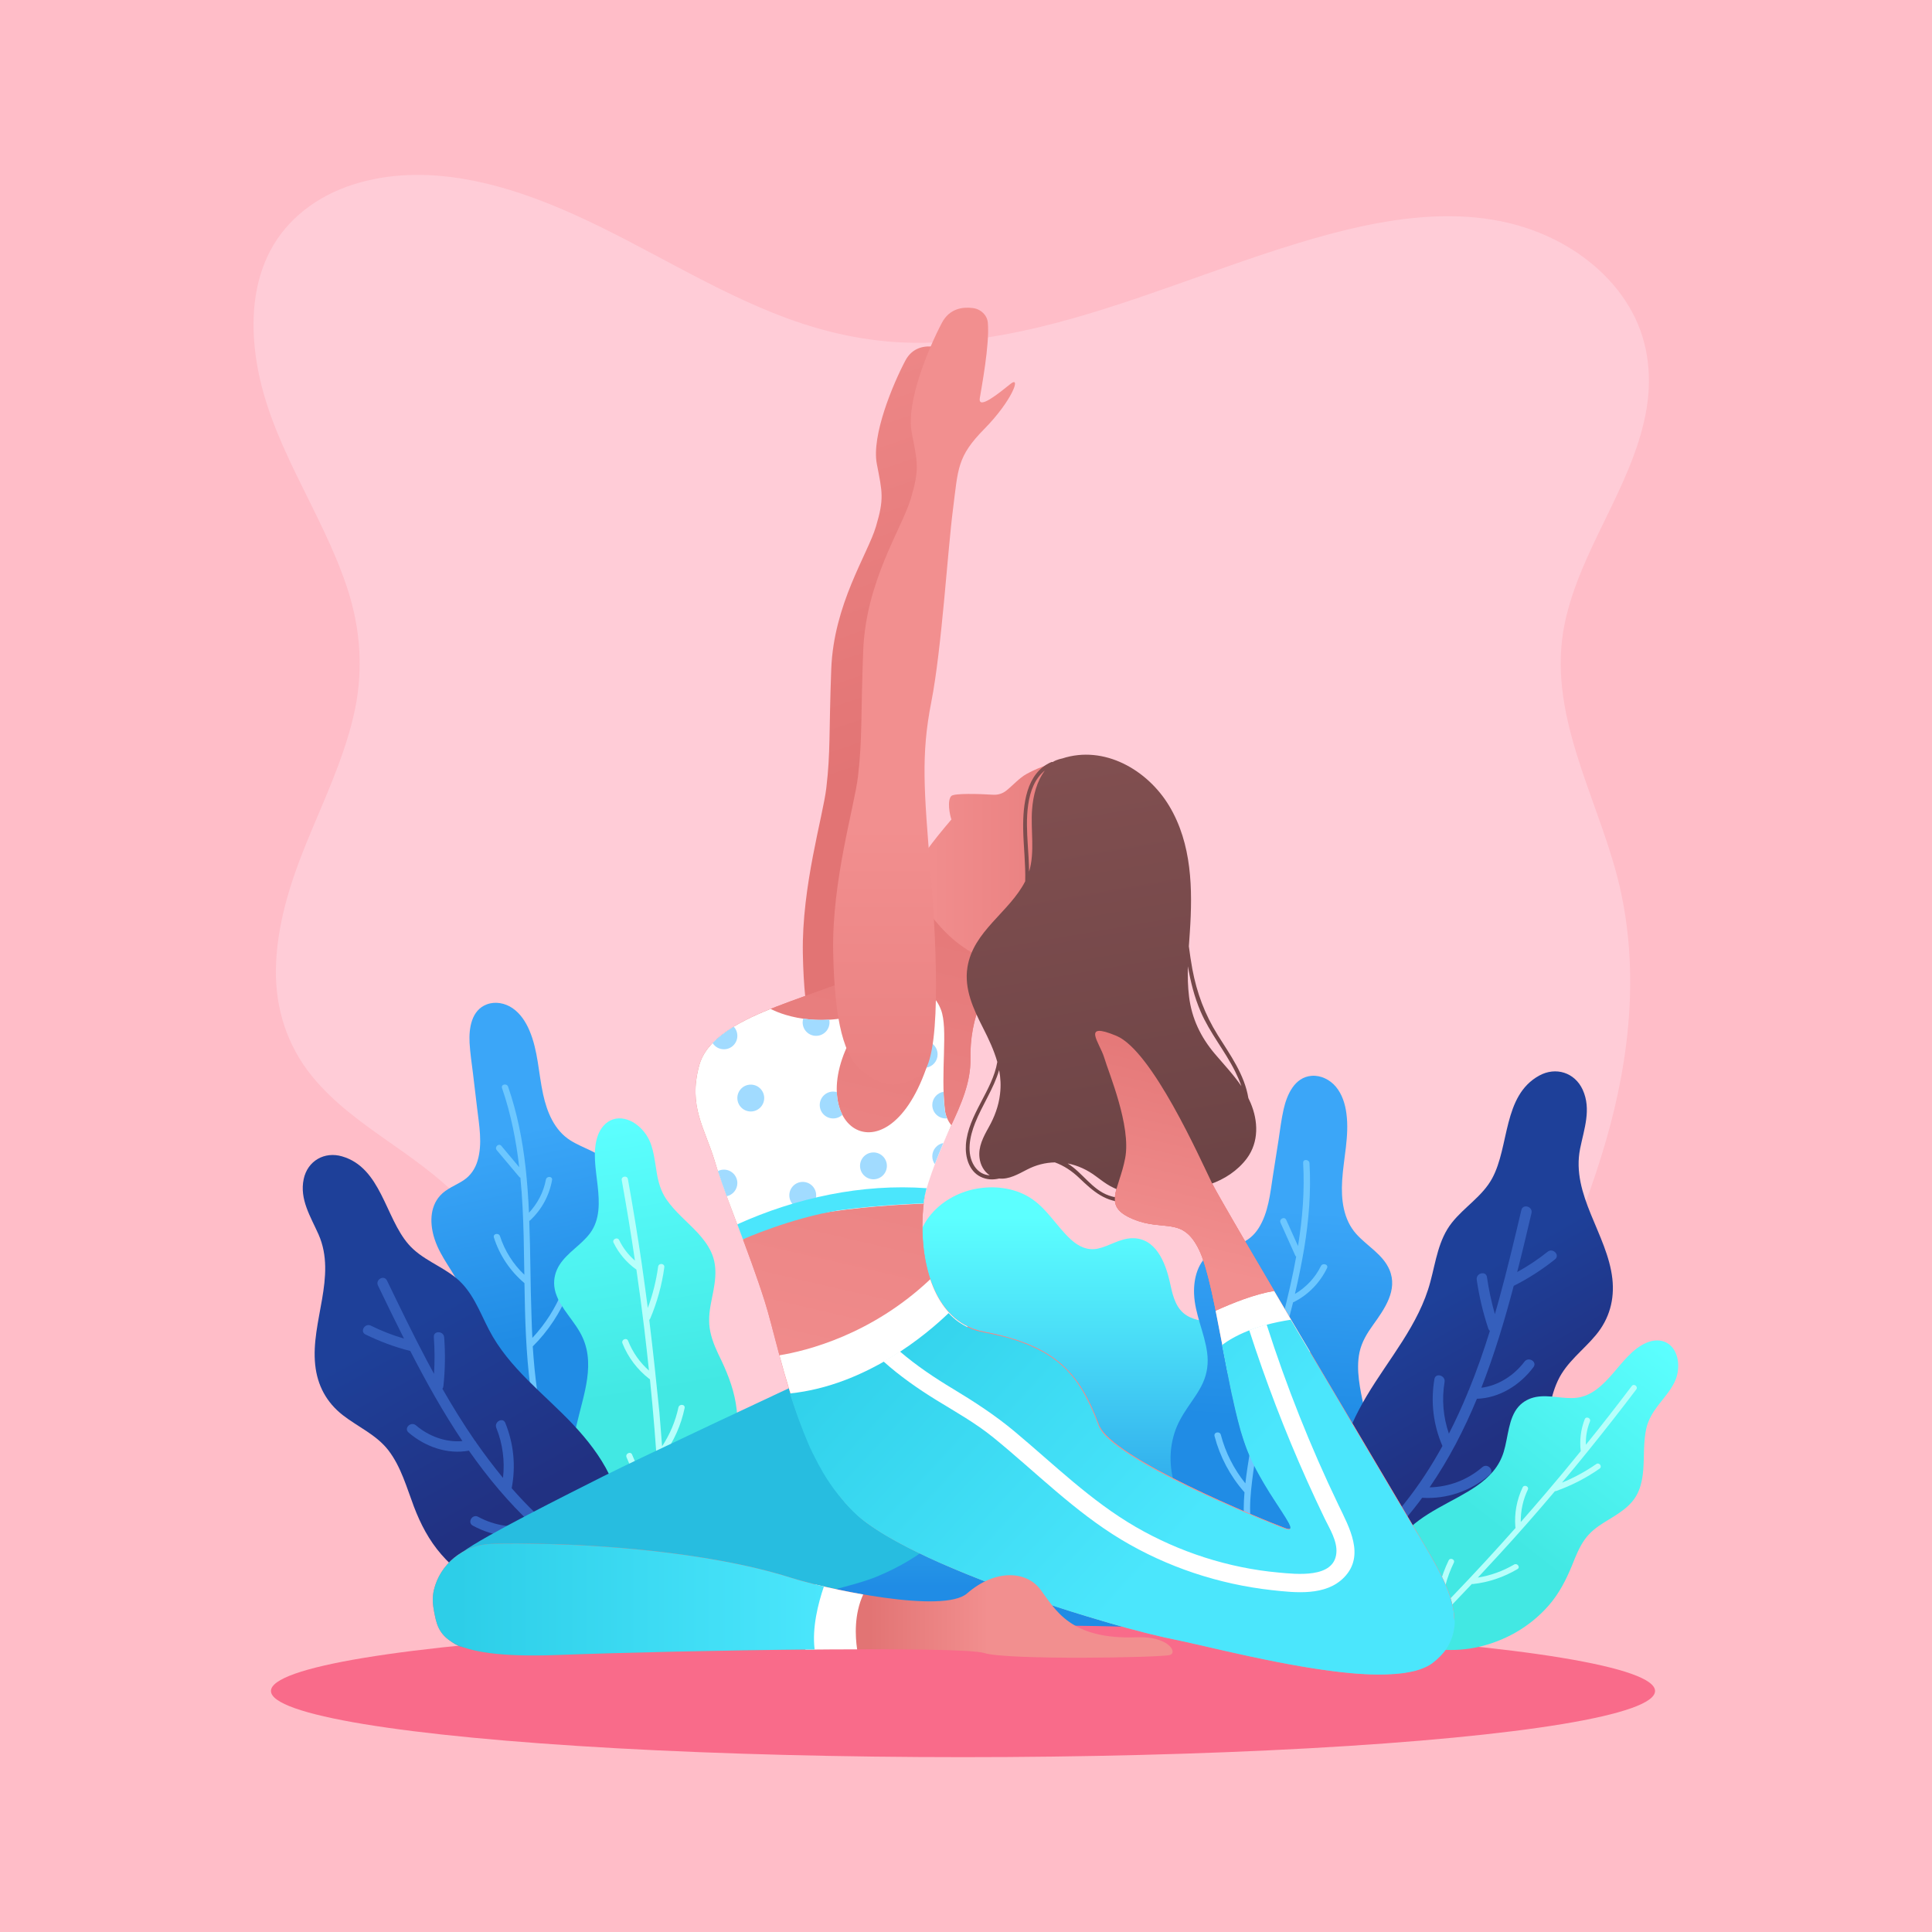 <?xml version="1.0" encoding="utf-8"?>
<!-- Generator: Adobe Illustrator 21.0.0, SVG Export Plug-In . SVG Version: 6.00 Build 0)  -->
<svg version="1.1" id="Layer_1" xmlns="http://www.w3.org/2000/svg" xmlns:xlink="http://www.w3.org/1999/xlink" x="0px" y="0px"
	 width="2000px" height="2000px" viewBox="0 0 2000 2000" style="enable-background:new 0 0 2000 2000;" xml:space="preserve">
<style type="text/css">
	.st0{fill:#FFBDC8;}
	.st1{fill:#FFCCD7;}
	.st2{fill:url(#SVGID_1_);}
	.st3{fill:#F96B8A;}
	.st4{fill:url(#SVGID_2_);}
	.st5{fill:#6CC7FF;}
	.st6{fill:url(#SVGID_3_);}
	.st7{fill:#355FBC;}
	.st8{fill:url(#SVGID_4_);}
	.st9{fill:url(#SVGID_5_);}
	.st10{fill:#B6FFFB;}
	.st11{fill:url(#SVGID_6_);}
	.st12{fill:url(#SVGID_7_);}
	.st13{fill:url(#SVGID_8_);}
	.st14{fill:#27BDE0;}
	.st15{fill:url(#SVGID_9_);}
	.st16{fill:url(#SVGID_10_);}
	.st17{fill:#FFFFFF;}
	.st18{fill:url(#SVGID_11_);}
	.st19{fill:#A1DBFF;}
	.st20{fill:#4BE6FC;}
	.st21{fill:url(#SVGID_12_);}
	.st22{fill:url(#SVGID_13_);}
	.st23{fill:url(#SVGID_14_);}
	.st24{fill:url(#SVGID_15_);}
	.st25{fill:url(#SVGID_16_);}
	.st26{fill:url(#SVGID_17_);}
</style>
<g>
	<rect class="st0" width="2000" height="2000"/>
	<g>
		<path class="st1" d="M1703.4,429.3c7.2-36.1,3.9-73.5-13.8-106.2c-17.6-32.7-47-58.4-80-74.9c-83.5-42-181.3-22.3-266.5,3.7
			c-89.6,27.3-176.1,64.9-267.3,86.8c-44.7,10.7-90.5,17.4-136.6,16c-42.8-1.3-84.5-10.5-124.7-25.3
			c-76.8-28.4-145.7-73.9-220.3-107.4c-70.5-31.7-153.1-55.4-229.5-30.7c-35.8,11.6-67.3,34.7-85,68.4c-17.7,33.7-20,72.9-14.8,110
			c12.1,86.5,67.1,156.6,94.2,238c14.8,44.4,17.5,89.5,6.5,135.1c-10.9,45.2-31.1,87.4-48.6,130.3c-16.9,41.5-30.8,85.6-31.4,130.9
			c-0.5,40.2,11.7,78.3,37,109.6c45.4,56.2,117.3,82.8,163.2,138.5c27,32.8,39.5,74,53.7,113.3c13.1,36.3,28.4,72,55.6,100.2
			c46.3,48.1,116.6,71.5,182.6,64.5c30.2-3.2,59.6-12.6,85.4-28.7c88.5-27.1,177.7,25.1,257.6,56.8c42.6,16.9,86.6,32,131.6,40.8
			c42.6,8.3,87.2,10.8,129.5-0.5c81.4-21.8,131.8-92,170.2-162.3c44.5-81.4,84.9-166.7,110.7-256c25.5-88.4,34.8-182.6,11.5-272.6
			c-22.3-85.8-73.4-170.9-54.4-262.3C1635.8,568.9,1688.2,505.8,1703.4,429.3z"/>
		<linearGradient id="SVGID_1_" gradientUnits="userSpaceOnUse" x1="1015.693" y1="1260.815" x2="1015.693" y2="1642.044">
			<stop  offset="0" style="stop-color:#5CFFFF"/>
			<stop  offset="0.324" style="stop-color:#4ADDF7"/>
			<stop  offset="1" style="stop-color:#208CE5"/>
		</linearGradient>
		<path class="st2" d="M1342.3,1534.6c-2.3-14.7-6.7-29.3-10.3-43.7c-3.9-15.6-7.8-31.2-11.7-46.8c-3.3-13.2-5.8-27-10.7-39.8
			c-4.2-10.9-10.4-20.9-20.8-26.8c-9.8-5.7-21.2-7-32.2-8.4c-10.8-1.4-23.1-2.5-31.6-9.9c-9.2-8-11.6-21.1-14.1-32.4
			c-4.5-19.9-14.6-45.8-39.3-45c-12.7,0.4-23.2,8.2-35.3,10.8c-10.5,2.2-19.8-2.3-27.4-9.2c-15.4-13.9-25.5-33.4-43.8-44.3
			c-16.5-9.8-36.5-11.9-55.1-8.4c-18.8,3.6-36.6,13.7-48.3,29c-13.5,17.6-14.8,39.8-19.4,60.7c-2.3,10.3-5.5,21-12.9,28.8
			c-8.3,8.7-20.2,11.8-31.5,14.8c-11.2,3-22.8,6-32.2,13.1c-8.4,6.3-14,15-17.4,24.8c-7.1,20.5-4.3,42.8-8.8,63.8
			c-2.3,10.6-6.6,20.3-14.3,28.1c-8,8.2-18.1,13.8-28.3,18.8c-21.6,10.6-43,19.4-61,35.9c-17.6,16.1-31.1,36.7-39.2,59.1
			c-2,5.4-3.5,10.9-4.8,16.4c-2.8,1.5-4.8,4.9-3.1,8.6c0.4,0.8,0.7,1.5,1.1,2.3c-0.4,2.4-0.7,4.8-0.9,7.2c-0.5,4.8,4,6.6,7.7,5.5
			c24,40.8,64.3,70.2,107.9,87.9c59.5,24.1,125.2,26.2,188.6,25.8c34.4-0.2,68.9-1.1,103.3-2.6c17.6-0.8,35.3-1.7,52.9-2.8
			c13.7-0.8,27.8-1.5,40.9-5.7c26.3-8.3,41.7-31.6,40.7-59c-0.9-27.8-18.1-51.5-37.3-70.2c-10.2-9.9-21.1-19-32.7-27.1
			c11.3,1.6,22.7,2.8,34.1,3.8c28.1,2.3,57,3.5,85.1,1c20.8-1.8,44.6-7.3,56.6-26.2C1343.9,1561.1,1344.2,1547.5,1342.3,1534.6z"/>
		<ellipse class="st3" cx="996.9" cy="1750.5" rx="716.4" ry="68.5"/>
		<g>
			
				<linearGradient id="SVGID_2_" gradientUnits="userSpaceOnUse" x1="1341.498" y1="1369.064" x2="1341.498" y2="1587.059" gradientTransform="matrix(0.998 6.172930e-02 -6.172930e-02 0.998 82.296 -196.671)">
				<stop  offset="0" style="stop-color:#3BA6F8"/>
				<stop  offset="1" style="stop-color:#208CE5"/>
			</linearGradient>
			<path class="st4" d="M1406.7,1427.9c-1.1-9.3-1.3-19,0.7-28.2c2.3-10.5,7.7-19.4,13.9-28c11.8-16.5,26.1-36.2,17-57.4
				c-6.8-15.8-23.2-24.5-34.3-36.9c-13.5-15.1-15.8-35.9-14.6-55.3c1.4-23.2,7.5-46.1,4.4-69.4c-1.3-9.9-4.4-19.9-10.9-27.7
				c-6.1-7.3-15.6-12.1-25.2-11.3c-17.6,1.4-25.5,19.6-28.9,34.6c-2.4,10.6-3.7,21.4-5.3,32.1c-1.9,12.3-3.9,24.6-5.8,36.9
				c-2.8,18.2-4.7,38.2-14.8,54.1c-4.7,7.4-11.3,13.2-19.7,15.9c-9.6,3.2-20.1,3.5-28.8,9.1c-14.4,9.1-18.9,26.9-18.3,43
				c0.8,21,10.7,40,13.5,60.6c1.5,10.9,0.2,21.5-4.4,31.6c-4.2,9.3-10.5,17.5-16.1,25.9c-5.5,8.2-10.5,16.8-13.4,26.3
				c-2.9,9.2-4.2,18.9-3.9,28.5c0.6,19,7.2,37.8,19.5,52.4c12.1,14.4,29.3,24.5,47.7,28.5c8.8,1.9,17.6,2.4,26.5,1.6
				c0.3,0,0.6,0,1-0.1c0.3,0,0.5-0.1,0.8-0.2c20.4-4.5,41.5-7.2,60.7-15.8c17.5-7.8,29.3-22.2,37.5-39.2c4-8.3,7.4-17.1,9.5-26.1
				c2.1-9.3,2.3-18.7,1.5-28.2C1414.8,1466,1409,1447.2,1406.7,1427.9z"/>
			<path class="st5" d="M1338.6,1348.1c0.4,0,0.7-0.2,1.1-0.4c14.9-7.6,26.7-19.9,34-34.9c1.9-3.8-4.4-5.9-6.3-2.2
				c-5.9,12.1-15.4,22.1-26.9,28.9c3.7-15.7,6.9-31.4,9.6-47.3c4.8-29.1,7.2-58.6,5.5-88c-0.2-4.2-6.9-4.7-6.6-0.4
				c1.7,28.9-0.7,57.7-5.3,86.1c-4.1-9-8.1-18-12.2-27.1c-1.8-3.9-7.7-0.9-5.9,3c5.1,11.3,10.1,22.6,15.2,33.8c0.3,0.6,0.6,1,1,1.3
				c-3.7,20.7-8.5,41.2-13.7,61.5c-3.3,13.1-6.8,26.2-10.3,39.2c-8.4-14.1-13.2-30.2-13.8-46.6c-0.1-4.2-6.8-4.7-6.6-0.4
				c0.7,20,6.9,39.1,18.1,55.6c-9.6,36.2-18.9,72.5-24.2,109.5c-0.8,5.3-1.5,10.6-2.1,15.9c-11.9-14.8-20.6-31.9-25.4-50.3
				c-1.1-4.1-7.6-2.8-6.5,1.4c5.6,21.4,16.1,41.2,30.7,57.8c0.1,0.1,0.2,0.2,0.3,0.3c-0.5,5.8-0.8,11.6-0.8,17.4
				c0.1,12.9,2.4,25.8,10.2,36.4c2.5,3.4,7.5-1,5-4.4c-6.9-9.4-8.6-21.3-8.6-32.7c0-12.4,1.6-24.9,3.2-37.2
				c2.1-15.7,5-31.3,8.3-46.7c20.3-11.3,38.1-26.7,52.3-45.1c2.6-3.4-2.9-7.1-5.5-3.7c-12.3,16-27.5,29.6-44.8,40
				c1.7-7.6,3.5-15.2,5.4-22.8C1321.3,1413.5,1330.6,1380.9,1338.6,1348.1z"/>
		</g>
		<g>
			
				<linearGradient id="SVGID_3_" gradientUnits="userSpaceOnUse" x1="1503.093" y1="1333.578" x2="1566.485" y2="1481.058" gradientTransform="matrix(0.993 -0.116 0.116 0.993 -141.873 181.553)">
				<stop  offset="0" style="stop-color:#1E4099"/>
				<stop  offset="1" style="stop-color:#213182"/>
			</linearGradient>
			<path class="st6" d="M1391.5,1568.2c12.5,32.1,43.1,64.2,80.2,60.2c0.3,0,0.6,0,0.9-0.1c0.2,0,0.5-0.1,0.7-0.1
				c9-1.6,17.9-4,26.5-7.3c34.5-13.2,64.1-38.9,81.8-71.4c9.5-17.6,14.6-36.3,17.5-56c3.2-21.5,4.2-44.3,13.6-64.3
				c8.9-19.1,26.2-31.3,39.3-47.1c14-16.8,19.5-36.7,17.1-58.4c-5.2-46.1-42.9-86.7-33.4-134.5c4.1-20.4,11.9-40.9,2.7-61.1
				c-8.2-17.9-27.9-24.1-45.1-14.6c-37.7,20.8-30.6,73.1-48.6,106.3c-10.1,18.6-28.8,29.6-41.7,45.9c-14,17.7-16.6,40.1-22.3,61.2
				c-11.8,44.5-43,79.6-66.1,118.5C1393.1,1481.6,1375.3,1526.8,1391.5,1568.2z"/>
			<path class="st7" d="M1402.4,1608.3c38.3-30.8,67.6-69.2,90.8-111.4c-9.5-22-12.3-45.6-8.3-69.3c1.2-6.9,11.7-3.8,10.5,3.1
				c-3,17.9-1.4,36.3,4.5,53.4c7.2-14,13.7-28.3,19.7-42.9c0.1-0.8,0.4-1.5,0.9-2.1c8.2-20.1,15.4-40.6,21.8-61.3
				c-0.7-0.6-1.2-1.4-1.6-2.4c-5.5-16.5-9.5-33.4-12-50.6c-1-6.9,9.6-9.7,10.6-2.7c1.9,13,4.6,25.7,8.2,38.3
				c1.5-5.1,2.9-10.1,4.3-15.2c8.4-30.6,15.8-61.6,23.1-92.5c1.6-6.9,12.1-3.7,10.5,3.1c-4.8,20.3-9.6,40.7-14.8,61
				c11.1-6.1,21.6-13.1,31.5-21c5.5-4.4,13.1,3.5,7.6,7.9c-13.3,10.6-27.5,19.8-42.7,27.4c-9.4,35.7-20.1,71.2-33.5,105.5
				c17.6-2.2,34-12.9,44.6-27c4.2-5.6,13.6,0.1,9.3,5.7c-13.7,18.4-35.2,32-58.5,32.7c-13.3,32.1-29.2,62.9-49,91.7
				c20-0.4,39.3-7.7,54.6-20.9c5.3-4.6,12.9,3.3,7.6,7.9c-19.3,16.7-44.4,25.4-69.9,23.8c-1.2,1.7-2.4,3.3-3.7,5
				c-17.1,22.4-36.5,43-58.5,60.7C1404.5,1620.6,1396.9,1612.7,1402.4,1608.3z"/>
		</g>
		<g>
			
				<linearGradient id="SVGID_4_" gradientUnits="userSpaceOnUse" x1="547.364" y1="1145.017" x2="547.364" y2="1356.757" gradientTransform="matrix(0.977 -0.212 0.212 0.977 -256.374 171.879)">
				<stop  offset="0" style="stop-color:#3BA6F8"/>
				<stop  offset="1" style="stop-color:#208CE5"/>
			</linearGradient>
			<path class="st8" d="M632.7,1320.5c-3.5-8.4-6.2-17.4-6.8-26.6c-0.6-10.4,2.1-20.2,5.6-29.9c6.7-18.6,14.9-40.7,0.7-58.1
				c-10.6-13-28.2-16.8-41.8-25.4c-16.6-10.5-24.2-29.4-28.2-47.8c-4.8-22-5.2-45.1-14.2-66.1c-3.8-8.9-9.4-17.5-17.5-23
				c-7.6-5.2-17.7-7.2-26.5-3.9c-16.1,6-18.7,25-17.9,39.9c0.6,10.5,2.2,21,3.5,31.4c1.4,12,2.9,24,4.3,36c2.1,17.7,5.7,37,0.5,54.5
				c-2.4,8.2-7.1,15.3-14.2,20.1c-8.1,5.5-17.9,8.6-24.6,16.1c-11.1,12.3-10.6,30.1-5.7,45c6.3,19.4,20.5,34.6,28.6,53.1
				c4.3,9.8,5.9,20.1,4.2,30.7c-1.5,9.8-5.2,19.1-8.2,28.4c-3,9.1-5.3,18.5-5.6,28.1c-0.3,9.4,1,18.8,3.9,27.7
				c5.6,17.6,16.7,33.4,32.1,43.9c15.1,10.2,33.9,15.2,52.1,14.1c8.7-0.5,17.1-2.4,25.2-5.5c0.3-0.1,0.6-0.2,0.9-0.3
				c0.3-0.1,0.5-0.2,0.7-0.4c17.8-9.6,36.9-17.7,52.6-30.8c14.3-11.9,21.5-28.5,24.8-46.5c1.6-8.8,2.4-17.9,2-26.9
				c-0.5-9.2-2.8-18.1-6.1-26.7C650.3,1353.9,639.9,1337.9,632.7,1320.5z"/>
			<path class="st5" d="M547.9,1263.8c0.3-0.1,0.7-0.3,1-0.6c11.9-11.1,19.7-25.6,22.6-41.6c0.7-4.1-5.7-4.4-6.4-0.4
				c-2.4,12.8-8.6,24.7-17.5,34.2c-0.7-15.6-1.8-31.2-3.5-46.7c-3.2-28.4-8.7-56.6-18.1-83.7c-1.3-3.9-7.7-2.6-6.3,1.4
				c9.2,26.6,14.6,54.1,17.8,81.9c-6.2-7.4-12.3-14.7-18.5-22.1c-2.7-3.2-7.4,1.2-4.8,4.4c7.7,9.2,15.4,18.4,23.2,27.6
				c0.4,0.5,0.8,0.8,1.3,0.9c2,20.3,2.9,40.8,3.4,61.1c0.3,13.1,0.5,26.3,0.7,39.4c-11.6-10.9-20.3-24.8-25.2-39.9
				c-1.3-3.9-7.6-2.6-6.3,1.4c5.9,18.5,16.8,34.7,31.6,47.2c0.6,36.4,1.5,72.7,6.3,108.8c0.7,5.1,1.4,10.3,2.2,15.4
				c-15-10.7-27.7-24.4-37-40.3c-2.1-3.6-7.8-0.6-5.7,3c10.9,18.5,25.9,34.3,44,45.9c0.1,0.1,0.2,0.1,0.3,0.2
				c1.1,5.6,2.3,11.1,3.9,16.5c3.5,12.1,9,23.5,19.2,31.3c3.3,2.5,6.8-2.9,3.5-5.4c-9-6.9-13.7-17.6-16.7-28.3
				c-3.2-11.6-5.1-23.7-6.8-35.7c-2.2-15.2-3.6-30.5-4.6-45.9c16-15.9,28.6-35,37-56c1.5-3.9-4.6-5.8-6.1-2
				c-7.3,18.2-17.9,34.9-31.3,49.2c-0.4-7.6-0.7-15.2-0.9-22.8C549,1329.5,549.2,1296.6,547.9,1263.8z"/>
		</g>
		<g>
			
				<linearGradient id="SVGID_5_" gradientUnits="userSpaceOnUse" x1="641.859" y1="1128.036" x2="641.859" y2="1414.304" gradientTransform="matrix(0.987 -0.162 0.162 0.987 -192.306 151.078)">
				<stop  offset="0" style="stop-color:#5CFFFF"/>
				<stop  offset="1" style="stop-color:#42E8E3"/>
			</linearGradient>
			<path class="st9" d="M735.3,1378.6c-2.1-10-1.2-19.7,0.7-29.6c3.5-18,8.3-36-0.1-53.5c-6.9-14.4-19.4-25-30.5-36
				c-5.6-5.6-11.1-11.4-15.6-18c-5.6-8.2-8.3-17.6-9.9-27.3c-1.8-10.5-2.8-21.2-6.6-31.2c-3.1-8-8.9-15.3-16.1-20.1
				c-6.6-4.4-14.7-6.6-22.4-4.2c-7.9,2.5-13.3,9.4-16,17c-5.7,16.4-1.9,35.1-0.1,51.9c1.8,16.6,2.7,34.7-7.8,48.9
				c-9.1,12.3-23.4,19.9-31.7,32.9c-4.2,6.6-6.2,14.2-5.4,22.1c0.9,8.9,5.4,16.9,10.3,24.1c5.3,7.8,11.4,15.1,16.1,23.3
				c4.2,7.3,6.9,15.2,8,23.6c2.2,16.4-1.4,33.1-5.4,48.9c-8.3,33.3-19.7,68.6-3.2,101.4c8,15.9,20.9,29.1,36.7,37.1
				c16.4,8.3,35.9,10.5,53.8,6.7c8.8-1.9,17.2-5.1,25-9.7c1.6-0.9,1.9-2.6,1.5-4c21.5-19.6,36.2-46,42.9-74.4
				c3.8-16.1,4.9-32.8,3.1-49.3c-2-17.9-8-34.2-15.6-50.4C742.3,1399.2,737.5,1389.3,735.3,1378.6z"/>
			<path class="st10" d="M672.1,1366.3c0.4-0.3,0.7-0.7,1-1.3c7.2-17,12.1-34.8,14.6-53.1c0.6-4.1-5.8-4.8-6.4-0.7
				c-2,14.6-5.6,29-10.7,42.8c-2-15.6-4.2-31.2-6.4-46.8c-4.3-29-9-57.8-14.2-86.6c-0.7-4.1-7.1-3-6.4,1c5,27.7,9.6,55.5,13.7,83.4
				c-6.8-5.9-12.4-13.1-16.3-21.2c-1.8-3.7-7.7-1-5.8,2.7c5.4,11.1,13.5,20.6,23.6,27.8c3,20.5,5.7,41,8.2,61.5
				c1.7,14.3,3.3,28.7,4.8,43c-9.5-8.4-16.9-18.9-21.6-30.8c-1.5-3.8-7.4-1.2-5.8,2.7c5.8,14.5,15.3,27,27.6,36.6
				c0.2,0.2,0.5,0.3,0.8,0.4c3.5,34.4,6.3,68.8,8.4,103.2c0.4,6.5,0.8,13,1.1,19.5c-12-13-21.4-28-27.9-44.5
				c-1.5-3.9-7.4-1.2-5.8,2.7c7.3,18.4,18.2,35.2,32.1,49.3c0.6,0.7,1.4,1,2.1,1c1,19.9,1.8,39.8,2.4,59.7c0.1,4.1,6.5,3,6.4-1
				c-1.1-36.9-2.9-73.7-5.5-110.5c0.3-0.2,0.6-0.5,0.9-0.8c10.7-14.5,18-31,21.7-48.6c0.9-4.1-5.5-4.7-6.4-0.7
				c-3.1,14.4-8.9,28-16.9,40.2c-0.9-11.8-1.8-23.5-2.8-35.3C679.4,1430,676,1398.1,672.1,1366.3z"/>
		</g>
		<g>
			
				<linearGradient id="SVGID_6_" gradientUnits="userSpaceOnUse" x1="1582.01" y1="1361.159" x2="1582.01" y2="1622.486" gradientTransform="matrix(0.788 0.616 -0.616 0.788 1310.483 -663.117)">
				<stop  offset="0" style="stop-color:#5CFFFF"/>
				<stop  offset="1" style="stop-color:#42E8E3"/>
			</linearGradient>
			<path class="st11" d="M1640.5,1593.7c5.4-7.6,12.5-13,20.3-17.8c14.2-8.8,29.3-16.7,35.8-33.1c5.4-13.5,4.8-28.5,5.3-42.8
				c0.3-7.2,0.8-14.5,2.4-21.6c2.1-8.8,6.7-16.4,12.2-23.6c5.9-7.7,12.5-15,16.8-23.7c3.5-7,4.8-15.5,3.5-23.2
				c-1.2-7.1-4.6-14-11.1-17.7c-6.6-3.8-14.5-3.1-21.3-0.2c-14.6,6.3-24.8,20.4-34.9,32c-10.1,11.5-21.6,23.2-37.6,25
				c-13.9,1.5-27.8-3.4-41.7-0.9c-7,1.3-13.4,4.6-18.2,10c-5.4,6.1-8,14.1-9.8,21.8c-2,8.4-3.1,17-5.6,25.2
				c-2.3,7.4-5.9,14.1-10.9,20c-9.7,11.6-23.1,19.5-36.1,26.7c-27.4,15-58.2,29.2-70.1,60.5c-5.7,15.2-6.6,32-2.2,47.6
				c4.6,16.2,15.2,30.6,28.8,40.3c6.7,4.8,14.1,8.4,22,10.8c1.6,0.5,2.9-0.3,3.6-1.4c26.5,2.3,53.3-4.2,76.5-17.2
				c13.2-7.4,25.1-17.1,35-28.4c10.8-12.4,18-26.5,24.2-41.6C1631.1,1611.1,1634.8,1601.7,1640.5,1593.7z"/>
			<path class="st10" d="M1609.7,1543.6c0.5,0.1,1,0,1.5-0.2c15.8-5.7,30.9-13.4,44.7-23.1c3.1-2.2-0.4-6.9-3.5-4.7
				c-11.1,7.7-22.9,14.1-35.4,19.2c9.2-11,18.4-22.1,27.4-33.3c16.8-20.8,33.3-41.8,49.4-63.1c2.3-3-2.3-6.6-4.6-3.6
				c-15.5,20.5-31.3,40.8-47.5,60.8c-0.3-8.2,1.1-16.4,4.2-24.1c1.4-3.5-4-5.8-5.4-2.3c-4.1,10.5-5.5,21.8-4.1,33
				c-11.9,14.7-24,29.2-36.2,43.5c-8.5,10-17.2,20-25.9,29.9c-0.2-11.6,2.3-23,7.3-33.5c1.6-3.4-3.8-5.7-5.4-2.3
				c-6.1,12.8-8.7,27-7.5,41.1c0,0.3,0.1,0.5,0.2,0.8c-20.9,23.6-42.3,46.8-64.1,69.5c-4.1,4.3-8.2,8.6-12.4,12.8
				c1.3-16.1,5.5-31.7,12.6-46.3c1.6-3.4-3.8-5.7-5.4-2.3c-7.9,16.3-12.4,34-13.3,52.1c0,0.8,0.2,1.5,0.6,2.1
				c-12.7,13-25.6,25.8-38.6,38.5c-2.7,2.6,2,6.2,4.6,3.6c24.1-23.5,47.7-47.5,70.8-72c0.3,0.1,0.7,0.1,1.1,0.1
				c16.3-1.8,31.9-7.1,46.1-15.5c3.3-1.9-0.3-6.6-3.5-4.7c-11.6,6.8-24.3,11.4-37.5,13.5c7.4-7.9,14.7-15.8,21.9-23.7
				C1571.5,1588,1590.8,1566,1609.7,1543.6z"/>
		</g>
		<g>
			
				<linearGradient id="SVGID_7_" gradientUnits="userSpaceOnUse" x1="420.609" y1="1360.437" x2="505.387" y2="1557.674" gradientTransform="matrix(0.995 -0.102 0.102 0.995 -135.805 61.553)">
				<stop  offset="0" style="stop-color:#1E4099"/>
				<stop  offset="1" style="stop-color:#213182"/>
			</linearGradient>
			<path class="st12" d="M593.8,1475.2c-30.1-32.1-67.1-58.9-87.7-98.8c-9.8-18.9-17-39.6-34-53.5c-15.7-12.8-35.8-19.3-49.3-34.9
				c-24.1-27.8-28.3-79.1-68.6-90.9c-18.3-5.4-35.8,4.6-39.8,23.4c-4.5,21.1,7.2,39,15.4,57.5c19.1,43.5-8.3,90-3.5,134.9
				c2.2,21.2,11.7,38.9,28.5,52c15.8,12.3,34.8,20.3,47.3,36.5c13.1,17.1,18.9,38.5,26.4,58.3c6.9,18.1,15.6,34.8,28.4,49.5
				c23.6,27.2,57.2,45.4,92.7,50.7c8.8,1.3,17.8,1.7,26.7,1.3c0.2,0,0.4,0,0.7,0c0.3,0,0.6-0.1,0.8-0.1c36.1-4,58.4-41,63.6-74.1
				C648.1,1544.2,621.7,1505,593.8,1475.2z"/>
			<path class="st7" d="M639.4,1627.4c-42.9-21.3-78.8-51.6-109.7-86.8c4.4-22.9,2.1-46-6.6-67.6c-2.6-6.3-11.9-1.1-9.3,5.2
				c6.6,16.4,8.9,34.3,6.9,51.7c-9.7-11.8-19-24.1-27.8-36.7c-0.3-0.7-0.7-1.3-1.3-1.8c-12-17.4-23.1-35.4-33.6-53.7
				c0.5-0.7,0.9-1.6,1-2.7c1.8-16.8,2.1-33.7,0.8-50.6c-0.5-6.8-11.2-7.2-10.7-0.3c0.9,12.7,1,25.4,0.2,38.1
				c-2.5-4.5-4.9-9-7.3-13.5c-14.5-27.4-27.9-55.2-41.4-83.1c-3-6.2-12.3-1-9.3,5.2c8.8,18.3,17.7,36.6,26.9,54.9
				c-11.8-3.5-23.3-7.9-34.3-13.4c-6.1-3-11.7,6.1-5.6,9.1c14.9,7.3,30.3,13.1,46.4,17.1c16.4,32,34,63.5,54,93.3
				c-17.2,1.6-35.1-5.1-48.1-16.3c-5.2-4.4-12.9,2.9-7.7,7.4c16.9,14.6,40.2,23,62.5,18.8c19.4,27.7,41,53.7,65.9,76.9
				c-19.1,3.8-39,1-56.3-8.4c-6-3.3-11.6,5.8-5.6,9.1c21.8,11.9,47.6,14.9,71.5,7.9c1.5,1.3,3,2.6,4.5,3.9
				c21,17.7,43.7,33.2,68.3,45.4C640,1639.5,645.6,1630.4,639.4,1627.4z"/>
		</g>
		<g>
			<linearGradient id="SVGID_8_" gradientUnits="userSpaceOnUse" x1="746.639" y1="233.807" x2="937.422" y2="789.512">
				<stop  offset="0" style="stop-color:#F28F8F"/>
				<stop  offset="0.995" style="stop-color:#E27474"/>
			</linearGradient>
			<path class="st13" d="M981.9,373.2c-0.6-7.3-6.6-13.2-14.6-14.2c-9.5-1.3-22.7,0.1-30.2,14.5c-12.8,24.3-35.1,77.4-29.4,106.8
				c5.7,29.5,7.7,35.8-0.9,64.7c-8.6,28.9-43.8,80.3-46.3,147.8s-0.7,85.4-5.1,122.9c-3.4,29.1-25.5,101.8-24.3,171.1
				c1.3,69.3,10.9,102.8,28.7,116.7s33.2,16.2,60,8.1c26.8-8.1,12.8-123,6.4-202.1c-6.4-79.1-9.6-114.3,0.6-166.3
				s16-147.8,21.1-187.7c5.1-39.8,3.8-51.4,30.6-78.5c26.8-27.1,36.4-52.6,25.5-43.9c-10.9,8.7-31.9,26-30,13.9
				C975.6,437.1,983.7,394.7,981.9,373.2z"/>
			<path class="st14" d="M827.7,1431.9c0,0-164.9,77.1-203.3,96.4c-37,18.7-123.3,61.7-145.5,78.3c-15.3,11.5-44.2,79.6-4.3,97.2
				c40,17.6,376.7-48.8,431.6-71.1c54.9-22.4,75.2-50.8,75.2-50.8L827.7,1431.9z"/>
			<g>
				<linearGradient id="SVGID_9_" gradientUnits="userSpaceOnUse" x1="1076.732" y1="1557.592" x2="1236.36" y2="865.374">
					<stop  offset="0" style="stop-color:#F28F8F"/>
					<stop  offset="1" style="stop-color:#E27474"/>
				</linearGradient>
				<path class="st15" d="M981.5,920.6c0,0-10,44.2-64.4,75.9c-61.7,35.9-178.2,50.8-193.3,106.6c-11.5,42.5,5.7,64.1,16.3,99.4
					c11.1,37,34.3,90.3,51.5,144.5c17.2,54.2,37,180.7,108.4,231.3c72.9,51.7,254.7,106.6,313.5,118.3
					c58.7,11.7,224.9,58.7,269.2,24.4s14.5-83.1-9.9-124.7c-24.4-41.6-206.9-347.8-218.6-372.2c-11.7-24.4-61.4-136.4-98.5-151.8
					c-37-15.4-17.2,7.2-12.6,22.6c4.5,15.4,28,70.5,21.7,103.9c-6.3,33.4-24.4,49.7,8.1,63.2s51.5-3.6,68.7,32.5
					c17.2,36.1,29.8,156.3,49.7,206c19.9,49.7,60.5,89.4,38.8,81.3c-21.7-8.1-179.6-72.3-192.4-106.6c-19.9-53.3-44-82.4-119.5-96.7
					c-57.6-10.8-68.4-86.7-61.5-136.2c7.6-54.9,48.8-97.6,47.9-146.3c-0.7-39.3,12.9-86,56.9-102.3L981.5,920.6z"/>
				<linearGradient id="SVGID_10_" gradientUnits="userSpaceOnUse" x1="1076.732" y1="1557.592" x2="1236.36" y2="865.374">
					<stop  offset="0" style="stop-color:#F28F8F"/>
					<stop  offset="1" style="stop-color:#E27474"/>
				</linearGradient>
				<path class="st16" d="M981.5,920.6c0,0-10,44.2-64.4,75.9c-61.7,35.9-178.2,50.8-193.3,106.6c-11.5,42.5,5.7,64.1,16.3,99.4
					c11.1,37,34.3,90.3,51.5,144.5c17.2,54.2,37,180.7,108.4,231.3c72.9,51.7,254.7,106.6,313.5,118.3
					c58.7,11.7,224.9,58.7,269.2,24.4s14.5-83.1-9.9-124.7c-24.4-41.6-206.9-347.8-218.6-372.2c-11.7-24.4-61.4-136.4-98.5-151.8
					c-37-15.4-17.2,7.2-12.6,22.6c4.5,15.4,28,70.5,21.7,103.9c-6.3,33.4-24.4,49.7,8.1,63.2s51.5-3.6,68.7,32.5
					c17.2,36.1,29.8,156.3,49.7,206c19.9,49.7,60.5,89.4,38.8,81.3c-21.7-8.1-179.6-72.3-192.4-106.6c-19.9-53.3-44-82.4-119.5-96.7
					c-57.6-10.8-68.4-86.7-61.5-136.2c7.6-54.9,48.8-97.6,47.9-146.3c-0.7-39.3,12.9-86,56.9-102.3L981.5,920.6z"/>
				<path class="st17" d="M1319,1336.4c-20.3,3.4-43.1,12.5-60.6,20.5c4.1,20.3,8.2,42.7,12.5,64.3l85.4-21.6
					C1343.4,1378,1330.8,1356.5,1319,1336.4z"/>
				<path class="st17" d="M1001.5,1373.1c-19.2-9.4-31.4-27.6-38.5-48.8c-60.8,57.5-128.1,74.1-156.1,78.7
					c6.1,22.7,13.4,47.8,22.9,72.3c15.1,1.9,34.7,4.4,37.6,4.2c4.8-0.2,123-78.1,125.1-79.3
					C993.7,1399.6,998.2,1384.8,1001.5,1373.1z"/>
				<linearGradient id="SVGID_11_" gradientUnits="userSpaceOnUse" x1="1232.373" y1="1577.76" x2="898.538" y2="1270.843">
					<stop  offset="0" style="stop-color:#4BE6FC"/>
					<stop  offset="1" style="stop-color:#2DCEE8"/>
				</linearGradient>
				<path class="st18" d="M1505.3,1674.6c0-0.2,0-0.4,0-0.6c-0.1-0.9-0.1-1.8-0.2-2.7c0-0.1,0-0.2,0-0.4c-0.1-0.8-0.2-1.7-0.3-2.5
					c0-0.2-0.1-0.4-0.1-0.6c-0.1-0.9-0.3-1.8-0.5-2.7c0-0.2-0.1-0.4-0.1-0.5c-0.2-0.8-0.3-1.7-0.5-2.5c0-0.2-0.1-0.3-0.1-0.5
					c-0.2-0.9-0.4-1.9-0.7-2.8c-0.1-0.2-0.1-0.4-0.2-0.6c-0.2-0.9-0.5-1.8-0.7-2.7c0-0.1,0-0.1-0.1-0.2c-0.3-0.9-0.6-1.9-0.9-2.8
					c-0.1-0.2-0.1-0.4-0.2-0.7c-0.3-0.9-0.6-1.9-1-2.8c0-0.1-0.1-0.1-0.1-0.2c-0.3-0.9-0.7-1.8-1-2.7c-0.1-0.2-0.2-0.4-0.2-0.6
					c-0.4-0.9-0.7-1.9-1.1-2.8c-0.1-0.2-0.1-0.3-0.2-0.5c-0.3-0.8-0.7-1.7-1.1-2.5c-0.1-0.2-0.2-0.4-0.2-0.6
					c-0.4-0.9-0.8-1.9-1.3-2.8c-0.1-0.2-0.2-0.4-0.3-0.6c-0.4-0.9-0.8-1.7-1.2-2.6c-0.1-0.1-0.1-0.2-0.2-0.4
					c-0.5-0.9-0.9-1.9-1.4-2.8c-0.1-0.2-0.2-0.4-0.3-0.6c-0.5-0.9-1-1.9-1.4-2.8c-0.8-1.6-1.7-3.3-2.6-4.9c-0.1-0.1-0.2-0.3-0.2-0.4
					c-1.8-3.3-3.6-6.5-5.4-9.7c-0.1-0.1-0.1-0.3-0.2-0.4c-0.9-1.6-1.8-3.2-2.8-4.8c-1.9-3.3-3.9-6.6-5.8-9.9
					c-0.5-0.8-1.1-1.8-1.7-2.8c-0.1-0.1-0.1-0.2-0.2-0.4c-0.1-0.2-0.2-0.4-0.4-0.6c-0.1-0.2-0.3-0.5-0.4-0.7
					c-0.1-0.1-0.2-0.3-0.2-0.4c-0.2-0.3-0.3-0.6-0.5-0.9c-0.2-0.3-0.4-0.7-0.6-1c0,0-0.1-0.1-0.1-0.1c-0.2-0.3-0.4-0.7-0.6-1
					c-0.2-0.3-0.4-0.6-0.6-0.9c-0.1-0.2-0.2-0.4-0.4-0.6c-0.1-0.2-0.2-0.3-0.3-0.5c-0.3-0.4-0.5-0.9-0.8-1.3
					c-0.1-0.2-0.2-0.3-0.3-0.5c-0.2-0.4-0.4-0.7-0.6-1.1c-0.1-0.2-0.2-0.4-0.3-0.6c-0.6-1-1.2-2.1-1.9-3.1c-0.1-0.1-0.1-0.2-0.2-0.3
					c-0.3-0.5-0.6-1.1-1-1.6c0-0.1-0.1-0.1-0.1-0.2c-1.1-1.9-2.3-3.8-3.5-5.9c-0.4-0.8-0.9-1.5-1.4-2.3c-2.2-3.7-4.6-7.7-7.1-11.9
					c-0.5-0.8-0.9-1.5-1.4-2.3c-0.7-1.2-1.4-2.4-2.2-3.7c-0.6-1-1.2-2-1.8-3.1c-1.2-2-2.4-4.1-3.7-6.2c-0.5-0.8-0.9-1.6-1.4-2.4
					c-4.8-8.1-9.9-16.7-15.3-25.8c-0.3-0.6-0.7-1.1-1-1.7c-2.7-4.5-5.5-9.2-8.3-13.9c0,0-0.1-0.1-0.1-0.1c-1.1-1.8-2.1-3.6-3.2-5.5
					c-1.4-2.4-2.8-4.8-4.3-7.2c-0.4-0.6-0.7-1.2-1.1-1.9c-3-5.1-6.1-10.3-9.2-15.6c-0.3-0.5-0.5-0.9-0.8-1.4
					c-0.2-0.3-0.3-0.6-0.5-0.9c-1.8-3-3.6-6.1-5.4-9.2c-0.3-0.5-0.6-1-0.9-1.5c-0.4-0.7-0.9-1.5-1.3-2.2c-1.4-2.4-2.9-4.9-4.3-7.3
					c-0.1-0.2-0.2-0.3-0.3-0.5c-14.2-23.9-28.7-48.6-42.8-72.3c-0.1-0.2-0.2-0.4-0.3-0.6c-0.2-0.3-0.4-0.7-0.6-1
					c-0.9-1.5-1.7-2.9-2.6-4.3c-0.2-0.3-0.4-0.6-0.6-0.9c-36.5,5.6-58.4,16.7-71.1,26.2c0,0.1,0,0.2,0.1,0.3
					c2.9,15.3,5.9,30.8,9,45.6c0.3,1.6,0.7,3.3,1,4.9c0.1,0.4,0.2,0.8,0.3,1.2c0.4,1.6,0.7,3.2,1.1,4.8c0.5,2.2,1,4.3,1.4,6.4
					c0.4,1.7,0.8,3.5,1.2,5.2c0.1,0.3,0.1,0.5,0.2,0.8c0.4,1.7,0.8,3.3,1.2,4.9c0.3,1.1,0.6,2.2,0.8,3.3c0.6,2.2,1.1,4.3,1.7,6.4
					c0.4,1.4,0.8,2.7,1.1,4.1c0.1,0.3,0.2,0.7,0.3,1c0.4,1.3,0.8,2.6,1.2,3.9c0.3,1,0.6,1.9,0.9,2.9c0.3,0.9,0.6,1.9,0.9,2.8
					c0.6,1.8,1.2,3.6,1.8,5.2s1.2,3.3,1.8,4.9c1.2,3.1,2.6,6.2,3.9,9.2c0.7,1.5,1.4,3,2.1,4.5c0,0,0,0,0,0c0.7,1.5,1.4,2.9,2.2,4.4
					c0.7,1.5,1.5,2.9,2.3,4.3c0.8,1.4,1.5,2.8,2.3,4.2c0.9,1.6,1.8,3.2,2.7,4.7c0.1,0.1,0.2,0.3,0.2,0.4c0.8,1.5,1.7,2.9,2.5,4.3
					c0.1,0.1,0.1,0.2,0.2,0.3c0.9,1.5,1.8,2.9,2.7,4.4c0,0.1,0.1,0.1,0.1,0.2c0.9,1.4,1.7,2.7,2.5,4.1c0.1,0.1,0.2,0.3,0.3,0.4
					c0.8,1.3,1.7,2.6,2.5,3.9c0,0.1,0.1,0.1,0.1,0.2c0.8,1.3,1.7,2.6,2.5,3.8c0.1,0.1,0.2,0.2,0.2,0.4c0.8,1.2,1.5,2.3,2.3,3.5
					c0.1,0.1,0.1,0.2,0.2,0.3c0.8,1.2,1.5,2.3,2.2,3.4c0.3,0.5,0.6,1,0.9,1.4c0.6,0.9,1.2,1.8,1.8,2.7c0,0,0,0,0,0.1c0,0,0,0,0,0
					c2.3,3.5,4.2,6.6,5.6,9.1c0,0,0,0,0,0c0,0,0,0,0,0c0.2,0.4,0.4,0.7,0.6,1.1c0.1,0.1,0.1,0.2,0.2,0.3c0.1,0.3,0.3,0.5,0.4,0.8
					c0,0.1,0.1,0.2,0.1,0.3c0.2,0.3,0.3,0.6,0.4,0.9c0,0.1,0,0.1,0.1,0.2c0.1,0.2,0.2,0.5,0.3,0.7c0,0.1,0.1,0.2,0.1,0.2
					c0.1,0.2,0.1,0.4,0.2,0.6c0,0,0,0.1,0,0.1c0.1,0.2,0.1,0.5,0.1,0.7c0,0.1,0,0.1,0,0.2c0,0.2,0,0.3,0,0.4c0,0.1,0,0.1,0,0.2
					c0,0.3-0.1,0.6-0.3,0.8c0,0-0.1,0.1-0.1,0.1c-0.1,0.1-0.2,0.1-0.3,0.2c0,0-0.1,0-0.1,0.1c-0.1,0.1-0.3,0.1-0.5,0.2
					c0,0-0.1,0-0.1,0c-0.2,0-0.3,0-0.5,0c-0.1,0-0.1,0-0.2,0c-0.2,0-0.4,0-0.6-0.1c0,0-0.1,0-0.1,0c-0.3,0-0.6-0.1-0.9-0.2
					c-0.1,0-0.2,0-0.3-0.1c-0.3-0.1-0.5-0.1-0.8-0.2c-0.1,0-0.2-0.1-0.3-0.1c-0.4-0.1-0.8-0.3-1.2-0.4c-0.3-0.1-0.7-0.3-1.1-0.4
					c-0.1-0.1-0.3-0.1-0.5-0.2c-0.3-0.1-0.5-0.2-0.8-0.3c-0.2-0.1-0.4-0.2-0.6-0.2c-0.3-0.1-0.5-0.2-0.8-0.3
					c-0.2-0.1-0.5-0.2-0.8-0.3c-0.3-0.1-0.6-0.2-0.9-0.3c-0.3-0.1-0.6-0.2-0.9-0.4c-0.3-0.1-0.6-0.2-0.9-0.4c-0.3-0.1-0.7-0.3-1-0.4
					c-0.3-0.1-0.6-0.3-1-0.4c-0.3-0.1-0.7-0.3-1-0.4c-0.4-0.1-0.7-0.3-1.1-0.5c-0.3-0.1-0.7-0.3-1-0.4c-0.4-0.2-0.8-0.3-1.2-0.5
					c-0.4-0.2-0.8-0.3-1.2-0.5c-0.4-0.2-0.8-0.3-1.3-0.5c-0.4-0.2-0.8-0.3-1.2-0.5c-0.4-0.2-0.9-0.4-1.4-0.6
					c-0.4-0.2-0.8-0.3-1.3-0.5c-0.5-0.2-0.9-0.4-1.4-0.6c-0.4-0.2-0.9-0.4-1.3-0.5c-0.5-0.2-1-0.4-1.5-0.6c-0.5-0.2-0.9-0.4-1.4-0.6
					c-0.5-0.2-1-0.4-1.5-0.6c-0.5-0.2-1-0.4-1.4-0.6c-0.5-0.2-1.1-0.4-1.6-0.7c-0.5-0.2-1-0.4-1.5-0.6c-0.5-0.2-1.1-0.5-1.6-0.7
					c-0.5-0.2-1.1-0.5-1.6-0.7c-0.5-0.2-1.1-0.5-1.6-0.7c-0.6-0.2-1.1-0.5-1.7-0.7c-0.6-0.2-1.1-0.5-1.7-0.7
					c-0.6-0.2-1.1-0.5-1.7-0.7c-0.6-0.3-1.2-0.5-1.8-0.8c-0.6-0.2-1.1-0.5-1.7-0.7c-0.6-0.3-1.2-0.5-1.9-0.8
					c-0.6-0.2-1.1-0.5-1.7-0.7c-0.6-0.3-1.3-0.6-1.9-0.8c-0.6-0.2-1.1-0.5-1.7-0.8c-0.7-0.3-1.3-0.6-2-0.9c-0.6-0.3-1.2-0.5-1.8-0.8
					c-0.6-0.3-1.3-0.6-2-0.9c-0.6-0.3-1.2-0.5-1.8-0.8c-0.7-0.3-1.4-0.6-2-0.9c-0.6-0.3-1.2-0.5-1.8-0.8c-0.7-0.3-1.4-0.6-2.1-0.9
					c-0.6-0.3-1.2-0.5-1.8-0.8c-0.7-0.3-1.4-0.6-2.1-0.9c-0.6-0.3-1.2-0.6-1.8-0.8c-0.7-0.3-1.4-0.6-2.1-1c-0.6-0.3-1.2-0.6-1.8-0.8
					c-0.7-0.3-1.4-0.7-2.2-1c-0.6-0.3-1.2-0.6-1.8-0.8c-0.7-0.3-1.5-0.7-2.2-1c-0.6-0.3-1.2-0.6-1.8-0.9c-0.8-0.4-1.5-0.7-2.3-1.1
					c-0.6-0.3-1.1-0.5-1.7-0.8c-0.9-0.4-1.7-0.8-2.6-1.2c-0.5-0.2-1-0.5-1.5-0.7c-1.3-0.6-2.7-1.3-4-1.9c-8.2-4-16.4-8-24.4-12.2
					c0,0,0,0,0,0c-2.6-1.4-5.3-2.7-7.8-4.1c0,0,0,0,0,0c-1.3-0.7-2.6-1.4-3.9-2.1c-3.2-1.7-6.3-3.5-9.4-5.2c-0.6-0.3-1.2-0.7-1.8-1
					c0,0,0,0,0,0c-1.6-0.9-3.2-1.8-4.7-2.8c-0.4-0.2-0.8-0.5-1.2-0.7c-3.1-1.9-6.1-3.7-9-5.5c-0.4-0.2-0.7-0.5-1.1-0.7
					c-2.1-1.3-4.1-2.6-6-4c-1.4-1-2.8-1.9-4.1-2.8c-0.9-0.7-1.9-1.3-2.8-2c-0.9-0.7-1.8-1.3-2.6-2c-0.8-0.6-1.5-1.2-2.2-1.7
					c-0.2-0.2-0.4-0.3-0.6-0.5c-0.6-0.5-1.2-1-1.8-1.5c-0.1-0.1-0.2-0.1-0.3-0.2c-0.7-0.6-1.3-1.1-1.9-1.7c-0.2-0.1-0.3-0.3-0.5-0.4
					c-0.5-0.5-1-0.9-1.5-1.4c-0.1-0.1-0.2-0.2-0.3-0.3c-0.6-0.5-1.1-1.1-1.6-1.6c-0.1-0.1-0.2-0.3-0.4-0.4c-0.4-0.4-0.8-0.9-1.2-1.3
					c-0.1-0.1-0.2-0.3-0.3-0.4c-0.5-0.5-0.9-1.1-1.3-1.6c-0.1-0.1-0.2-0.2-0.2-0.3c-0.3-0.4-0.7-0.9-1-1.3c-0.1-0.1-0.2-0.3-0.3-0.4
					c-0.4-0.5-0.7-1-1-1.5c0-0.1-0.1-0.1-0.1-0.2c-0.3-0.4-0.5-0.9-0.7-1.3c-0.1-0.1-0.1-0.3-0.2-0.4c-0.2-0.5-0.4-1-0.6-1.4l0,0
					c-0.6-1.5-1.1-3-1.7-4.4c-0.2-0.4-0.3-0.8-0.5-1.3c-0.4-1.1-0.9-2.2-1.3-3.2c-0.2-0.4-0.3-0.8-0.5-1.3c-1.2-2.8-2.3-5.6-3.6-8.3
					c-0.2-0.4-0.4-0.8-0.5-1.2c-0.5-1-0.9-2-1.4-2.9c-0.2-0.4-0.4-0.8-0.6-1.2c-1.3-2.6-2.6-5.1-3.9-7.5c-0.2-0.4-0.4-0.7-0.6-1.1
					c-0.5-0.9-1-1.8-1.5-2.7c-0.2-0.4-0.4-0.7-0.6-1.1c-1.4-2.3-2.9-4.6-4.4-6.8c-0.2-0.3-0.5-0.6-0.7-1c-0.6-0.8-1.1-1.6-1.7-2.4
					c-0.2-0.3-0.5-0.6-0.7-1c-0.8-1.1-1.6-2.1-2.4-3.1c0,0,0,0,0,0c-1.1-1.3-2.2-2.6-3.3-3.8c-0.3-0.4-0.7-0.8-1.1-1.2
					c-0.8-0.9-1.6-1.7-2.4-2.6c-0.4-0.4-0.8-0.8-1.3-1.3c-0.8-0.8-1.7-1.6-2.6-2.4c-0.4-0.4-0.8-0.7-1.2-1.1
					c-1.3-1.1-2.6-2.2-3.9-3.3c-3.4-2.7-7.1-5.3-11-7.7c-0.4-0.2-0.7-0.4-1.1-0.7c-0.9-0.6-1.8-1.1-2.8-1.6
					c-0.4-0.2-0.8-0.4-1.1-0.6c-2.6-1.4-5.3-2.8-8.1-4.1c-0.3-0.1-0.6-0.3-0.9-0.4c-1.4-0.6-2.8-1.3-4.2-1.9
					c-0.2-0.1-0.5-0.2-0.7-0.3c-1.3-0.6-2.7-1.1-4.1-1.6c-0.3-0.1-0.5-0.2-0.7-0.3c-1.5-0.6-3.1-1.1-4.6-1.7c-0.3-0.1-0.7-0.2-1-0.4
					c-1.6-0.6-3.3-1.1-4.9-1.6c0,0,0,0,0,0c0,0,0,0,0,0c-1.7-0.5-3.4-1-5.2-1.6c-0.4-0.1-0.8-0.2-1.1-0.3c-1.7-0.5-3.5-1-5.3-1.4
					c-0.3-0.1-0.6-0.2-0.9-0.2c-1.7-0.4-3.4-0.8-5.1-1.2c-0.3-0.1-0.6-0.1-0.9-0.2c-1.9-0.4-3.8-0.9-5.8-1.3
					c-0.4-0.1-0.9-0.2-1.3-0.3c-2-0.4-4.1-0.8-6.2-1.2c-1.4-0.3-2.7-0.6-4-0.9c-0.2-0.1-0.5-0.1-0.7-0.2c-1.3-0.3-2.5-0.7-3.7-1.1
					c-0.2-0.1-0.5-0.2-0.7-0.2c-1.2-0.4-2.5-0.9-3.6-1.3c0,0-0.1,0-0.1-0.1c-1.2-0.5-2.3-1-3.4-1.5c-0.2-0.1-0.4-0.2-0.6-0.3
					c-1.1-0.5-2.2-1.1-3.2-1.7c-0.2-0.1-0.4-0.2-0.6-0.3c-1.1-0.6-2.1-1.3-3.2-2c-0.1,0-0.1-0.1-0.2-0.1c-1-0.7-2-1.4-3-2.1
					c-0.1-0.1-0.3-0.2-0.4-0.3c-1-0.7-1.9-1.5-2.8-2.3c-0.2-0.1-0.3-0.3-0.5-0.4c-0.9-0.8-1.8-1.7-2.7-2.5c-0.1-0.1-0.1-0.1-0.2-0.2
					c-0.8-0.8-1.6-1.6-2.3-2.4c-21.5,20.8-84.6,75-164.3,83.2c2.2,6.9,4.5,13.8,6.9,20.7l0,0c0,0,0,0,0,0c0,0,0,0,0,0
					c0.5,1.4,1,2.8,1.5,4.1c0,0,0,0.1,0,0.1c0,0,0,0,0,0c0.5,1.3,1,2.7,1.5,4c0,0.1,0.1,0.1,0.1,0.2c0.5,1.3,1,2.6,1.5,4
					c0,0,0,0.1,0,0.1c0,0.1,0.1,0.1,0.1,0.2c0.5,1.3,1,2.6,1.5,3.8c0,0.1,0.1,0.2,0.1,0.4c0,0,0,0,0,0c0.5,1.3,1,2.5,1.5,3.8
					c0.1,0.2,0.1,0.3,0.2,0.5c0.5,1.2,1,2.4,1.5,3.6c0.1,0.2,0.2,0.4,0.2,0.6c0.5,1.2,1,2.4,1.5,3.5c0,0.1,0.1,0.2,0.1,0.3
					c0,0.1,0.1,0.2,0.1,0.3c0.5,1.2,1,2.3,1.5,3.5c0,0.1,0.1,0.1,0.1,0.2c0.1,0.2,0.1,0.3,0.2,0.5c0.5,1.1,1,2.2,1.5,3.3
					c0,0,0,0.1,0.1,0.1c0.1,0.2,0.2,0.4,0.3,0.6c0.5,1.1,1,2.2,1.5,3.2c0.1,0.3,0.3,0.6,0.4,0.8c0.5,1.1,1,2.1,1.6,3.1
					c0.1,0.3,0.3,0.6,0.4,0.9c0.5,1,1,2,1.6,3c0.2,0.3,0.3,0.6,0.5,1c0.5,1,1,1.9,1.5,2.9c0.2,0.3,0.3,0.6,0.5,0.9
					c0,0.1,0.1,0.1,0.1,0.2c0.5,0.9,1,1.9,1.6,2.8c0.2,0.3,0.4,0.7,0.6,1c0,0,0,0.1,0,0.1c0.5,0.9,1,1.8,1.5,2.7
					c0.2,0.3,0.3,0.6,0.5,0.9c0.1,0.1,0.1,0.2,0.2,0.3c0.5,0.9,1,1.7,1.6,2.6c0.2,0.4,0.5,0.8,0.7,1.2c0.5,0.8,1,1.7,1.6,2.5
					c0.1,0.1,0.1,0.2,0.2,0.3c0.2,0.3,0.4,0.6,0.6,0.9c0.5,0.8,1,1.6,1.6,2.4c0.2,0.3,0.4,0.6,0.5,0.8c0.1,0.1,0.2,0.3,0.3,0.4
					c0.5,0.8,1,1.5,1.6,2.3c0.1,0.2,0.2,0.3,0.3,0.5c0.2,0.3,0.4,0.6,0.6,0.8c0.5,0.7,1,1.5,1.6,2.2c0.2,0.3,0.4,0.5,0.6,0.8
					c0.1,0.2,0.3,0.4,0.4,0.5c0.5,0.7,1.1,1.4,1.6,2.1c0,0,0,0,0,0c0.3,0.4,0.6,0.9,1,1.3c0.5,0.7,1,1.4,1.6,2
					c0.4,0.4,0.7,0.9,1.1,1.3c0.5,0.7,1.1,1.3,1.6,2c0.4,0.4,0.7,0.9,1.1,1.3c0.5,0.6,1.1,1.3,1.6,1.9c0.2,0.3,0.4,0.5,0.6,0.8
					c0.2,0.2,0.3,0.4,0.5,0.6c0.5,0.6,1.1,1.2,1.7,1.8c0.4,0.4,0.8,0.9,1.2,1.3c0.6,0.6,1.1,1.2,1.7,1.8c0.4,0.4,0.8,0.9,1.2,1.3
					c0.5,0.6,1.1,1.1,1.7,1.7c0.2,0.2,0.4,0.4,0.6,0.6c0.2,0.2,0.5,0.5,0.7,0.7c0.5,0.5,1.1,1,1.7,1.6c0.5,0.4,0.9,0.9,1.4,1.3
					c0.6,0.5,1.2,1.1,1.8,1.6c0.2,0.1,0.3,0.3,0.5,0.4c0.3,0.2,0.6,0.5,0.8,0.7c0.6,0.6,1.3,1.1,2,1.6c0.4,0.3,0.8,0.7,1.2,1
					c0.7,0.6,1.5,1.1,2.2,1.7c0.4,0.3,0.7,0.6,1.1,0.8c1.1,0.8,2.2,1.6,3.3,2.4c1.3,0.9,2.6,1.8,3.9,2.7c0.4,0.3,0.8,0.5,1.2,0.8
					c1,0.6,1.9,1.3,3,1.9c0.4,0.3,0.9,0.6,1.3,0.9c1,0.7,2.1,1.3,3.1,2c0.4,0.2,0.8,0.5,1.2,0.7c1.2,0.8,2.5,1.5,3.8,2.3
					c0.2,0.1,0.4,0.3,0.7,0.4c6.5,3.8,13.4,7.6,20.7,11.4c3.1,1.6,6.3,3.2,9.6,4.8c8.3,4.1,16.9,8.1,25.9,12.1c0,0,0,0,0.1,0
					c1.5,0.7,3.1,1.4,4.7,2c14.4,6.3,29.6,12.4,45,18.3c0.1,0,0.1,0,0.2,0.1c2.2,0.8,4.4,1.7,6.5,2.5c3.4,1.3,6.7,2.5,10.1,3.7
					c4.4,1.6,8.8,3.2,13.2,4.8c0,0,0,0,0,0c3.3,1.2,6.6,2.3,9.8,3.5c0,0,0.1,0,0.1,0c2.5,0.9,5,1.7,7.5,2.6c0,0,0,0,0,0
					c3.2,1.1,6.4,2.2,9.6,3.3c0,0,0,0,0,0c4.5,1.5,8.9,3,13.3,4.4c0,0,0,0,0.1,0c5.3,1.7,10.5,3.4,15.6,5c0.1,0,0.3,0.1,0.4,0.1
					c5,1.6,10,3.1,14.9,4.6c0.3,0.1,0.5,0.2,0.8,0.2c2.1,0.7,4.3,1.3,6.4,1.9c0.3,0.1,0.6,0.2,0.9,0.3c2.3,0.7,4.5,1.4,6.8,2
					c0.3,0.1,0.6,0.2,0.9,0.3c1.9,0.6,3.8,1.1,5.6,1.6c0.5,0.2,1.1,0.3,1.6,0.5c2.1,0.6,4.2,1.2,6.3,1.8c1.1,0.3,2.1,0.6,3.2,0.9
					c2,0.6,4.1,1.1,6.1,1.7c0.4,0.1,0.8,0.2,1.3,0.4c1,0.3,2.1,0.6,3.1,0.8c0.5,0.1,1,0.3,1.6,0.4c0.9,0.2,1.8,0.5,2.7,0.7
					c0.5,0.1,1.1,0.3,1.6,0.4c0.9,0.2,1.7,0.5,2.6,0.7c0.5,0.1,1,0.3,1.6,0.4c0.9,0.2,1.7,0.5,2.6,0.7c0.5,0.1,1,0.2,1.4,0.4
					c0.9,0.2,1.8,0.5,2.7,0.7c0.4,0.1,0.8,0.2,1.2,0.3c2.5,0.6,5,1.3,7.4,1.8c0.3,0.1,0.7,0.2,1,0.2c0.8,0.2,1.6,0.4,2.4,0.6
					c0.4,0.1,0.8,0.2,1.2,0.3c0.7,0.2,1.4,0.3,2.1,0.5c0.4,0.1,0.8,0.2,1.3,0.3c0.7,0.2,1.3,0.3,2,0.5c0.4,0.1,0.8,0.2,1.2,0.3
					c0.7,0.1,1.3,0.3,1.9,0.4c0.4,0.1,0.7,0.2,1.1,0.2c0.7,0.1,1.3,0.3,2,0.4c0.3,0.1,0.6,0.1,0.9,0.2c0.9,0.2,1.8,0.4,2.7,0.6
					c1.1,0.2,2.2,0.4,3.3,0.7c0.3,0.1,0.7,0.1,1,0.2c0.8,0.2,1.6,0.3,2.5,0.5c0.4,0.1,0.8,0.2,1.2,0.3c0.9,0.2,1.8,0.4,2.7,0.6
					c0.4,0.1,0.7,0.2,1.1,0.2c2.6,0.6,5.2,1.2,8,1.8c0.4,0.1,0.8,0.2,1.2,0.3c1,0.2,2.1,0.5,3.2,0.7c0.5,0.1,0.9,0.2,1.4,0.3
					c1.1,0.3,2.2,0.5,3.4,0.8c0.4,0.1,0.7,0.2,1.1,0.2c1.5,0.3,3,0.7,4.6,1.1c2.7,0.6,5.5,1.3,8.3,1.9c2.8,0.7,5.7,1.3,8.7,2
					c5.9,1.3,12.1,2.7,18.4,4.1c3.1,0.7,6.3,1.4,9.5,2.1c0.8,0.2,1.7,0.4,2.5,0.5c0.8,0.2,1.6,0.3,2.4,0.5c3.3,0.7,6.6,1.4,9.9,2.1
					c4,0.8,8,1.6,12,2.4c0.3,0.1,0.7,0.1,1,0.2c8.1,1.6,16.3,3.1,24.5,4.5c0.3,0.1,0.7,0.1,1,0.2c4.1,0.7,8.2,1.4,12.3,2
					c1.9,0.3,3.9,0.6,5.8,0.9c3.1,0.5,6.2,0.9,9.3,1.3c0,0,0,0,0.1,0c2.2,0.3,4.4,0.6,6.6,0.9c0.5,0.1,1.1,0.1,1.6,0.2
					c2.2,0.3,4.4,0.5,6.6,0.8c0,0,0,0,0.1,0c3.3,0.4,6.5,0.7,9.7,1c2.1,0.2,4.2,0.4,6.3,0.5c0.5,0,1,0.1,1.6,0.1
					c2.1,0.1,4.1,0.3,6.2,0.4c0,0,0,0,0,0c2,0.1,4,0.2,6,0.3c0.5,0,1,0,1.5,0c2,0.1,4,0.1,5.9,0.1c1,0,1.9,0,2.9,0
					c1.9,0,3.7,0,5.6-0.1c1.4,0,2.8-0.1,4.2-0.2c1.4-0.1,2.7-0.1,4-0.2c2.6-0.2,5.2-0.4,7.7-0.7c1.2-0.2,2.5-0.3,3.7-0.5
					c1.5-0.2,3-0.5,4.5-0.8c0.2,0,0.5-0.1,0.7-0.1c1.4-0.3,2.8-0.6,4.2-0.9c0,0,0,0,0,0c0.6-0.1,1.1-0.3,1.7-0.4
					c2.5-0.7,4.9-1.5,7.2-2.4c0.1,0,0.2-0.1,0.3-0.1c0.5-0.2,1.1-0.5,1.6-0.7c0.3-0.1,0.6-0.3,1-0.4c0.4-0.2,0.9-0.4,1.3-0.6
					c0.4-0.2,0.8-0.4,1.2-0.6c0.4-0.2,0.7-0.4,1.1-0.6c0.5-0.3,0.9-0.5,1.3-0.8c0.3-0.2,0.5-0.3,0.8-0.5c0.7-0.5,1.4-0.9,2-1.4
					c2.8-2.1,5.2-4.3,7.5-6.6c0.6-0.6,1.2-1.2,1.7-1.8c0.2-0.2,0.4-0.4,0.5-0.6c0.4-0.4,0.7-0.8,1.1-1.2c0.2-0.2,0.4-0.5,0.6-0.7
					c0.3-0.4,0.6-0.8,0.9-1.1c0.2-0.3,0.4-0.5,0.6-0.8c0.3-0.4,0.5-0.7,0.8-1.1c0.2-0.3,0.4-0.5,0.5-0.8c0.3-0.4,0.5-0.8,0.7-1.1
					c0.2-0.3,0.3-0.5,0.5-0.8c0.2-0.4,0.5-0.8,0.7-1.2c0.1-0.2,0.3-0.5,0.4-0.7c0.2-0.4,0.5-0.9,0.7-1.3c0.1-0.2,0.2-0.4,0.3-0.6
					c0.3-0.6,0.6-1.3,0.9-2c0.3-0.6,0.5-1.2,0.8-1.9c0.3-0.7,0.5-1.4,0.8-2.1c0.1-0.2,0.1-0.4,0.2-0.7c0.2-0.5,0.3-1,0.5-1.5
					c0.1-0.3,0.1-0.5,0.2-0.8c0.1-0.5,0.3-1,0.4-1.5c0.1-0.2,0.1-0.4,0.2-0.7c0.3-1.5,0.6-2.9,0.8-4.4c0-0.2,0.1-0.5,0.1-0.7
					c0.1-0.5,0.1-1,0.2-1.6c0-0.3,0-0.5,0.1-0.8c0-0.5,0.1-1,0.1-1.6c0-0.2,0-0.5,0-0.7c0-0.7,0-1.5,0-2.2v0
					C1505.4,1676.5,1505.4,1675.5,1505.3,1674.6z"/>
				<path class="st17" d="M984.8,1164.8c-3.6-4.4-5.9-9.8-6.6-15.4c-4.8-40,3.5-84.3-4.1-104.1c-9.5-25-36.6-29.8-36.6-29.8
					s17.7,12.9-40.7,32.5s-99-3.6-99-3.6c-36.4,14.7-66.8,32-74,58.7c-11.5,42.5,5.7,64.1,16.3,99.4c6.6,22.1,11.5,33.9,22.9,64.4
					l6.1,16.2c37.6-33.3,187.1-37.1,187.1-37.1c0.1-1.2,0.3-2.3,0.4-3.4C959.5,1222,976.6,1182.8,984.8,1164.8
					C984.8,1164.8,984.8,1164.8,984.8,1164.8z M958.9,1105.7c-43.1,123.5-136.6,55.1-68.8-45.6
					C890.1,1060.1,976.4,1055.6,958.9,1105.7z"/>
				<path class="st17" d="M1050.1,1481.7c-19.9-16.6-41.1-30.4-63.3-43.8c-19.5-11.7-38.1-24.2-55.3-38.9c-5.4,3.5-11,7-17,10.3
					c16.9,15.1,35.4,28.1,54.7,40c20.1,12.3,40.6,23.8,59,38.7c43.9,35.7,83.9,76.6,132.7,105.9c47.4,28.4,100.8,46.1,155.7,52.2
					c24.6,2.7,55.9,6.3,74.9-13.3c21.8-22.5,5.2-51.7-5.9-74.8c-29.1-60.5-53.9-123-74.4-186.9c-6.7,1.8-12.6,3.8-18,5.9
					c17.1,52.9,37,104.9,59.8,155.7c5.9,13.2,12.1,26.4,18.4,39.5c5.2,10.6,13.1,23.2,12,35.5c-2.4,26.6-41.9,21.8-59.8,20.2
					c-51.9-4.7-102.9-21.2-148-47.3C1129.2,1553.7,1091,1515.9,1050.1,1481.7z"/>
				<g>
					<circle class="st19" cx="777.2" cy="1136.7" r="13.9"/>
					<path class="st19" d="M965.1,1143.9c0,7.7,6.2,13.9,13.9,13.9c0.5,0,1,0,1.4-0.1c-1.2-2.7-1.9-5.5-2.3-8.4
						c-0.8-6.3-1.2-12.7-1.4-19.1C970.2,1131.3,965.1,1137,965.1,1143.9z"/>
					<path class="st19" d="M955.7,1077.7c5.4,6.5,7.4,15.4,3.4,27.5c6.5-1.1,11.5-6.8,11.5-13.7c0-7.7-6.2-13.9-13.9-13.9
						C956.3,1077.6,956,1077.7,955.7,1077.7z"/>
					<path class="st19" d="M749.4,1210.8c-2.2,0-4.3,0.5-6.2,1.5c2.9,8.9,5.7,16.7,9.1,26c6.3-1.3,11-6.9,11-13.6
						C763.3,1217.1,757.1,1210.8,749.4,1210.8z"/>
					<path class="st19" d="M737.7,1079.8c2.5,3.9,6.8,6.4,11.7,6.4c7.7,0,13.9-6.2,13.9-13.9c0-3.7-1.4-7-3.7-9.5
						C751,1068,743.6,1073.6,737.7,1079.8z"/>
					<path class="st19" d="M848.6,1143.9c0,7.7,6.2,13.9,13.9,13.9c3.7,0,7-1.4,9.5-3.8c-3.3-6.4-5.4-14.3-5.7-23.5
						c-1.2-0.3-2.5-0.5-3.8-0.5C854.8,1130,848.6,1136.3,848.6,1143.9z"/>
					<circle class="st19" cx="831" cy="1237.4" r="13.9"/>
					<path class="st19" d="M965.1,1197c0,3,1,5.8,2.6,8.1c2.9-7.5,5.9-15,8.8-21.8C970.1,1184.4,965.1,1190.1,965.1,1197z"/>
					<path class="st19" d="M831.5,1054.5c-0.4,1.2-0.6,2.6-0.6,3.9c0,7.7,6.2,13.9,13.9,13.9c7.7,0,13.9-6.2,13.9-13.9
						c0-1-0.1-2-0.3-2.9C848.4,1056.2,839.4,1055.6,831.5,1054.5z"/>
					<circle class="st19" cx="904.2" cy="1206.9" r="13.9"/>
				</g>
				<path class="st20" d="M763.3,1267.4l5.8,15.5c0,0,49.9-22.2,100-30.1c45.1-6,87-7,87-7c0.1-1.2,0.3-2.3,0.4-3.4
					c0.4-3,1.7-8.7,2.7-12.4C892.5,1225.2,824.4,1239.8,763.3,1267.4z"/>
			</g>
			<linearGradient id="SVGID_12_" gradientUnits="userSpaceOnUse" x1="945.795" y1="893.553" x2="1201.004" y2="893.553">
				<stop  offset="0" style="stop-color:#F28F8F"/>
				<stop  offset="1" style="stop-color:#E27474"/>
			</linearGradient>
			<path class="st21" d="M1062.7,801.2c14.7-8.1,28.7-12.1,41.7-13.6c43.6-4.9,83.6,24.9,92.5,67.9c23.2,112-55.6,131.9-114.9,142.5
				c-66.7,11.8-106.3-30.2-127.8-64.2c-15-23.7-12.4-34.8,30.7-85.5c-1.8-4.9-4.6-19.7-0.1-24.3c3-3,29-2.2,43.3-1.3
				c4.8,0.3,9.6-1.1,13.4-4.1C1048.6,813,1055.1,805.4,1062.7,801.2z"/>
			<linearGradient id="SVGID_13_" gradientUnits="userSpaceOnUse" x1="1083.923" y1="792.668" x2="1164.073" y2="1259.344">
				<stop  offset="0" style="stop-color:#814F50"/>
				<stop  offset="1" style="stop-color:#6B4345"/>
			</linearGradient>
			<path class="st22" d="M1294.6,1141.7c-0.7-1.7-1.5-3.4-2.3-5c-4-24.3-18.9-44.8-31.7-65.2c-13.3-21.3-21.7-43.7-26.3-68.4
				c-1.4-7.8-2.6-15.6-3.6-23.5c0.3-4.8,0.7-9.6,1-14.4c3-44.6,2.3-91.6-21.4-131c-22.5-37.4-67.4-63.2-110.8-49
				c0,0-5.1,0.9-9.2,3.3c-0.2,0.1-0.3,0.3-0.4,0.4c-0.5-0.2-1-0.2-1.6,0c-26.2,11.3-29.5,44.6-29.1,69.5c0.3,17.7,2.6,36,2.1,53.9
				c-16.3,32-53.9,51.5-59.8,89c-3.6,22.6,6.2,43.3,16.2,62.9c5.9,11.6,11.3,23.1,14.7,35.1c-4.9,29.7-30.3,54.8-32.5,85.6
				c-0.9,12.6,3,27.3,15.2,33.3c6.3,3.1,12.9,3.3,19.2,1.8c10.2,1.1,19.8-4.6,28.6-9.1c9.5-5,19.3-7.4,29.1-7.6
				c9.2,3.3,17.7,8.9,25.4,16.3c14.1,13.5,27.3,25.3,48.1,24.7c13.9-0.4,27.2-5.8,39.1-13.1c31.9,3.3,66.9-6.4,86.2-32.1
				C1303.3,1182.1,1302.6,1160.5,1294.6,1141.7z M1081.7,797.6c-8.5,11.4-12.2,25.9-13.3,40.5c-1.6,21.2,3.1,43.7-3.1,64.3
				c-0.1-9.6-0.8-19.2-1.4-28.7C1062.4,849.7,1060.8,814.2,1081.7,797.6z M1008.7,1207.2c-8.6-13.2-4.7-31,0.7-44.6
				c7.3-18.5,19.4-35.9,24.9-54.9c1.5,8,2,16.2,0.9,25c-1.4,12.2-5.7,23.6-11.7,34.3c-5.5,9.8-11,20.1-9.5,31.7
				c0.9,7.3,4.6,14.1,10.6,18C1018.6,1216.3,1013,1213.7,1008.7,1207.2z M1147.9,1237.6c-17.5-6.2-27.3-23.7-42.7-33.2
				c10.4,2,20.5,6.6,29.6,13.5c9.5,7.1,19.1,14.6,31.4,15.2c6.8,0.3,13.8-1.5,19-5.6c4.1,1.2,8.2,2.1,12.5,2.8
				C1182.4,1238.6,1164.8,1243.6,1147.9,1237.6z M1230.9,1031.7c-1.3-10.4-1.5-20.9-1.2-31.4c2.8,16.1,6.7,31.9,13.2,46.9
				c9.5,22.1,25.1,40.6,35.8,62.1c2.4,4.9,4.6,9.9,6.4,15.1c-8.1-11.9-18.2-22.5-27.6-33.6
				C1242.9,1073.5,1233.7,1054.3,1230.9,1031.7z"/>
			<linearGradient id="SVGID_14_" gradientUnits="userSpaceOnUse" x1="1202.84" y1="1305.035" x2="1260.795" y2="1053.715">
				<stop  offset="0" style="stop-color:#F28F8F"/>
				<stop  offset="1" style="stop-color:#E27474"/>
			</linearGradient>
			<path class="st23" d="M1155.7,1072.3c-37-15.4-17.2,7.2-12.6,22.6c4.5,15.4,28,70.5,21.7,103.9c-6.3,33.4-24.4,49.7,8.1,63.2
				s51.5-3.6,68.7,32.5c6,12.7,11.5,35.7,16.9,62.3c17.5-8,40.3-17.1,60.6-20.5c-33.7-57.2-60.6-103.4-64.8-112.3
				C1242.4,1199.7,1192.7,1087.7,1155.7,1072.3z"/>
			<linearGradient id="SVGID_15_" gradientUnits="userSpaceOnUse" x1="956.635" y1="855.055" x2="956.635" y2="1361.408">
				<stop  offset="0" style="stop-color:#F28F8F"/>
				<stop  offset="1" style="stop-color:#E27474"/>
			</linearGradient>
			<path class="st24" d="M1022.6,334c-0.7-7.7-7.1-14-15.5-15.1c-10.1-1.3-24.1,0.1-32.1,15.4c-13.6,25.7-37.3,82.1-31.2,113.4
				s8.2,38-1,68.7c-9.2,30.6-46.4,85.2-49.2,156.9c-2.7,71.7-0.8,90.6-5.4,130.4c-3.6,30.9-27.1,108-25.7,181.6
				c1.4,73.6,11.5,109.1,30.5,123.8c19,14.7,34.2,19.6,59.6,4.2c22.1-13.4,17.6-126.2,10.8-210.2s-10.2-121.4,0.7-176.5
				c10.8-55.2,16.9-156.9,22.4-199.2c5.4-42.3,4.1-54.6,32.5-83.4s38.6-55.8,27.1-46.6s-33.9,27.6-31.8,14.7
				C1015.9,401.8,1024.6,356.9,1022.6,334z"/>
			<linearGradient id="SVGID_16_" gradientUnits="userSpaceOnUse" x1="1023.366" y1="1656.95" x2="900.199" y2="1656.95">
				<stop  offset="0" style="stop-color:#F28F8F"/>
				<stop  offset="1" style="stop-color:#E27474"/>
			</linearGradient>
			<path class="st25" d="M507.3,1598.3c-27.8,1.4-51.9,20.8-58.2,47.9c-1.7,7.4-1.2,14.8,0.3,22.3c4.4,21.6,6.3,49.5,129,44.7
				s416.7-9.5,440.4-2c23.7,7.5,184.3,4.8,192.4,2c8.1-2.7-1.9-19.6-34.6-18.3c-69.1,2.7-84.2-29-99.6-49.5
				c-14.4-19.2-46.5-21.5-75.9,4.1c-24.5,21.3-143.7-4.1-182.3-16.3c-90.1-28.5-209.7-33.9-250.3-34.9
				C546.9,1597.9,525.2,1597.4,507.3,1598.3z"/>
			<path class="st17" d="M893.6,1650.6c-17.7-3.1-34.9-6.8-49.2-10.3c-5,18.4-11.4,46.5-10.7,67.4c18.5-0.2,36.5-0.3,53.6-0.3
				C885.3,1694.1,884.1,1671.1,893.6,1650.6z"/>
			<linearGradient id="SVGID_17_" gradientUnits="userSpaceOnUse" x1="852.912" y1="1655.815" x2="473.615" y2="1655.815">
				<stop  offset="0" style="stop-color:#4BE6FC"/>
				<stop  offset="1" style="stop-color:#2DCEE8"/>
			</linearGradient>
			<path class="st26" d="M852.9,1642.3c-13.9-3.2-25.8-6.4-34-9c-90.1-28.5-209.7-33.9-250.3-34.9c-21.7-0.5-43.4-1-61.3-0.1
				c-27.8,1.4-51.9,20.8-58.2,47.9c-1.7,7.4-1.2,14.8,0.3,22.3c4.4,21.6,6.3,49.5,129,44.7c63-2.4,171.3-4.9,264.9-5.7
				C840.5,1685.1,846.9,1659.9,852.9,1642.3z"/>
		</g>
	</g>
</g>
</svg>
